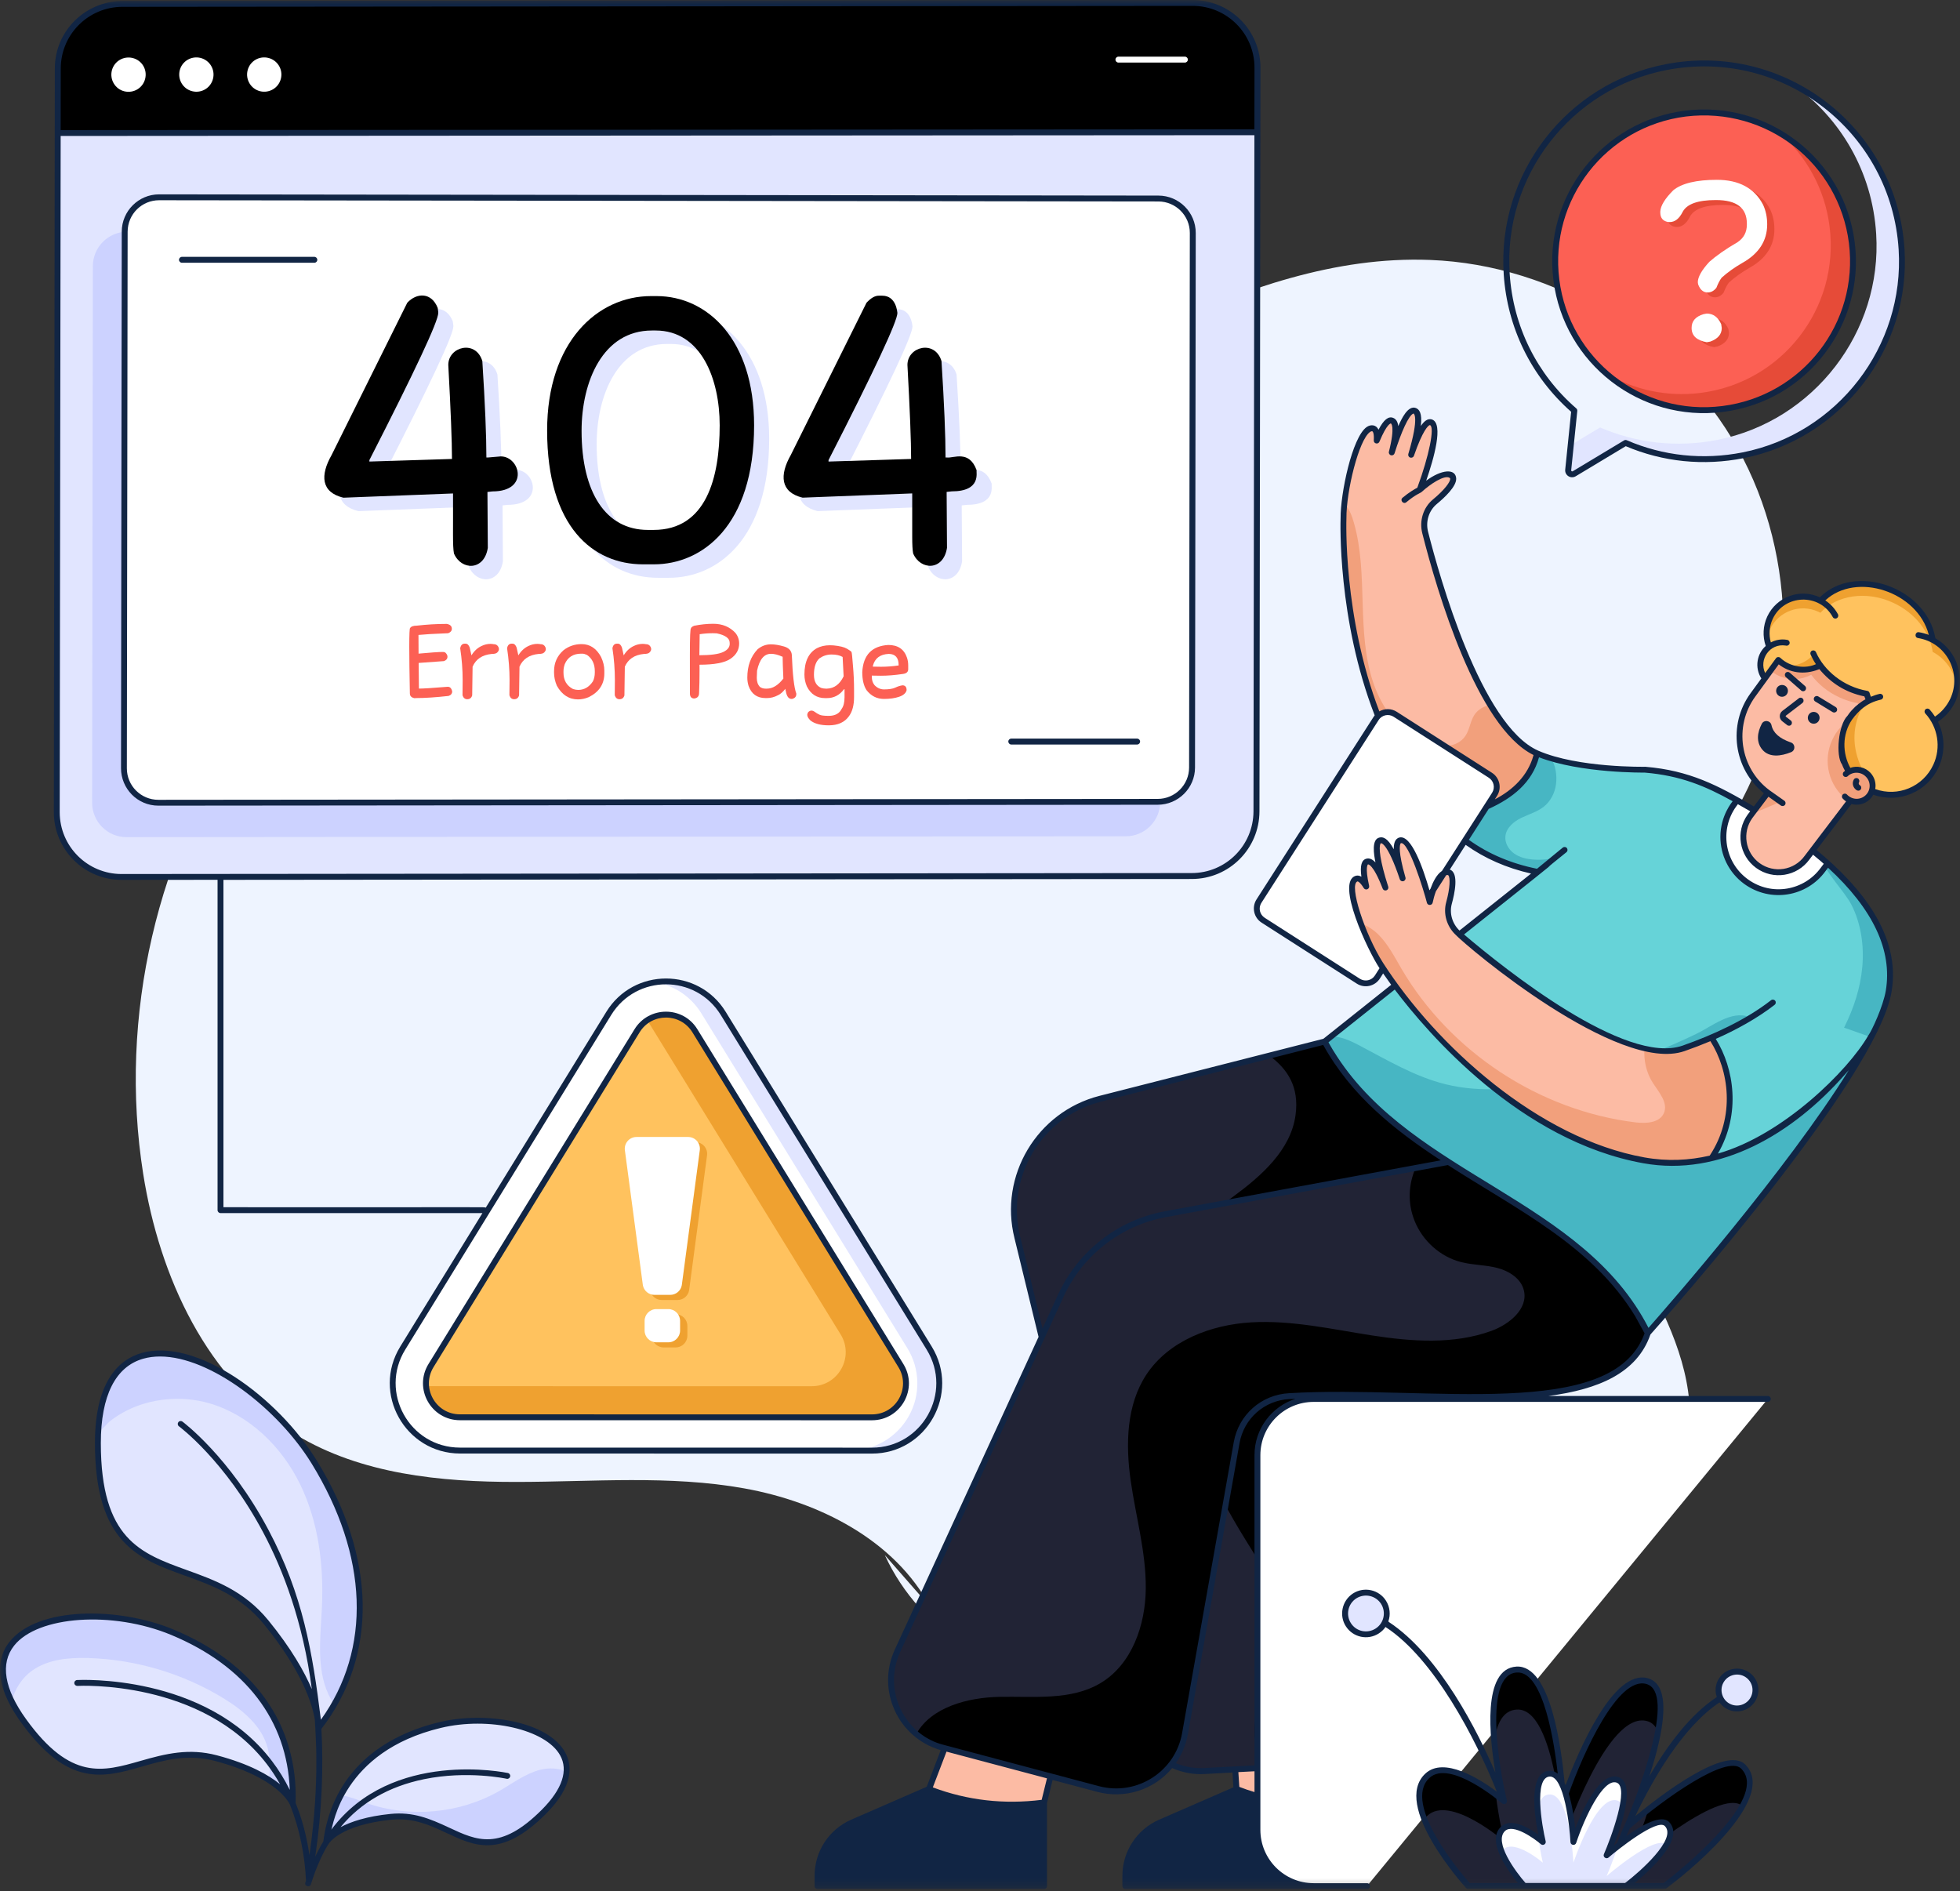 <svg width="228" height="220" viewBox="0 0 228 220" fill="none" xmlns="http://www.w3.org/2000/svg">
<rect x="0" y="0" width="228" height="220" fill="#333333" stroke="none"/>
<mask id="mask0_69_2496" style="mask-type:luminance" maskUnits="userSpaceOnUse" x="0" y="0" width="228" height="220">
<path d="M228 0H0V219.744H228V0Z" fill="white"/>
</mask>
<g mask="url(#mask0_69_2496)">
<path d="M202.067 94.1C195.656 105.49 183.731 114.981 183.842 128.046C183.943 140.957 196.154 151.307 196.579 164.208C196.891 173.63 190.566 182.289 182.575 187.289C174.585 192.289 165.115 194.272 155.841 195.91C146.085 197.639 136.069 199.086 126.328 197.294C116.593 195.502 107.049 189.908 102.929 180.899L108.226 186.949C104.058 179.139 95.31 174.712 86.593 173.142C77.881 171.573 68.942 172.384 60.087 172.389C51.232 172.4 42.016 171.483 34.439 166.907C24.073 160.645 18.548 148.508 16.655 136.54C13.76 118.247 18.235 98.894 28.861 83.724C39.492 68.549 56.147 57.732 74.323 54.195C83.841 52.345 93.666 52.413 103.125 50.314C124.875 45.478 144.102 29.38 166.366 30.239C180.963 30.801 194.999 39.402 202.135 52.154C209.257 64.911 209.235 81.37 202.067 94.1Z" fill="#EEF4FF"/>
<path d="M146.275 7.89L146.159 94.382C146.154 98.544 142.776 101.911 138.614 101.905L14.131 102.012C9.969 102.006 6.602 98.629 6.607 94.466L6.724 7.975C6.729 3.818 10.107 0.445 14.269 0.451L138.752 0.345C142.909 0.35 146.281 3.728 146.275 7.89Z" fill="#E1E5FF"/>
<path d="M10.802 30.955L10.717 93.379C10.717 95.59 12.509 97.388 14.72 97.382L130.963 97.282C133.169 97.282 134.956 95.49 134.961 93.284L135.045 31.103C135.045 28.892 133.258 27.1 131.047 27.1L14.805 26.957C12.599 26.957 10.807 28.749 10.802 30.955Z" fill="#CCD2FF"/>
<path d="M14.509 26.946L14.424 89.371C14.424 91.582 16.216 93.379 18.427 93.374L134.67 93.273C136.876 93.273 138.663 91.481 138.668 89.275L138.753 27.095C138.753 24.884 136.966 23.091 134.755 23.091L18.512 22.948C16.306 22.948 14.509 24.735 14.509 26.946Z" fill="white"/>
<path d="M146.265 15.382L146.275 7.884C146.281 3.722 142.908 0.344 138.751 0.339L14.269 0.445C10.106 0.445 6.729 3.817 6.723 7.98L6.713 15.477L146.265 15.382Z" fill="black"/>
<path d="M24.778 9.162C24.513 10.233 23.431 10.88 22.355 10.609C21.289 10.344 20.642 9.257 20.907 8.186C21.172 7.115 22.259 6.473 23.33 6.738C24.407 7.014 25.048 8.096 24.778 9.162Z" fill="white"/>
<path d="M16.883 9.173C16.618 10.238 15.537 10.885 14.46 10.62C13.394 10.355 12.747 9.268 13.012 8.197C13.283 7.121 14.37 6.484 15.436 6.749C16.512 7.015 17.159 8.096 16.883 9.173Z" fill="white"/>
<path d="M32.673 9.157C32.407 10.229 31.326 10.875 30.249 10.61C29.178 10.34 28.537 9.253 28.802 8.187C29.067 7.111 30.154 6.469 31.225 6.74C32.296 7.01 32.943 8.092 32.673 9.157Z" fill="white"/>
<path d="M137.834 7.28H130.103C129.913 7.28 129.759 7.126 129.759 6.935C129.759 6.745 129.913 6.591 130.103 6.591H137.834C138.025 6.591 138.179 6.745 138.179 6.935C138.179 7.126 138.025 7.28 137.834 7.28Z" fill="white"/>
<path d="M52.673 37.387L52.737 37.859V37.965C52.737 38.941 50.065 44.646 44.725 55.086V55.256L54.333 54.954C54.333 52.902 54.19 49.254 53.904 44.015C53.904 41.878 57.101 41.051 57.864 43.565C58.182 48.549 58.336 52.287 58.336 54.784H58.506L60.012 54.657C62.244 54.657 63.363 58.729 59.041 58.729L58.458 58.793C58.464 59.456 58.442 56.386 58.501 65.299C58.082 67.992 55.404 67.939 54.561 65.946C54.391 64.991 54.476 63.331 54.455 58.968L41.703 59.461C39.084 58.835 38.999 56.842 40.324 54.508L49.132 36.783C50.24 35.59 51.952 35.558 52.673 37.387Z" fill="#E1E5FF"/>
<path d="M77.482 36.008H78.129C84.068 36.008 89.476 41.098 89.476 51.04C89.476 62.806 83.379 67.212 77.827 67.212H76.555C70.759 67.212 65.398 62.901 65.398 51.639C65.398 41.363 71.236 36.008 77.482 36.008ZM69.407 51.687C69.407 58.818 72.196 63.209 77.117 63.209H77.785C83.914 63.209 85.473 57.148 85.473 51.04C85.473 45.679 83.331 40.011 78.023 40.011H77.594C71.857 40.016 69.407 45.976 69.407 51.687Z" fill="#E1E5FF"/>
<path d="M103.974 35.965H104.382C106.042 35.965 106.126 37.921 106.148 37.969C106.148 38.945 103.475 44.65 98.136 55.09V55.26L107.744 54.958C107.744 52.906 107.6 49.258 107.314 44.019C107.314 41.882 110.511 41.055 111.275 43.568C111.593 48.553 111.747 52.291 111.747 54.788H111.917C112.675 54.889 114.499 53.871 115.363 56.273C115.273 56.506 115.957 58.728 112.457 58.728L111.874 58.791C111.879 59.454 111.858 56.384 111.917 65.297C111.498 67.991 108.82 67.938 107.977 65.944C107.903 65.541 107.871 64.905 107.871 64.025V58.966L95.119 59.459C92.51 58.834 92.43 56.814 93.74 54.507L102.547 36.781C103.051 36.241 103.528 35.965 103.974 35.965Z" fill="#E1E5FF"/>
<path d="M50.917 35.823L50.981 36.294V36.401C50.981 37.376 48.309 43.081 42.969 53.522V53.691L52.577 53.389C52.577 51.337 52.434 47.689 52.148 42.45C52.148 40.314 55.345 39.486 56.108 42C56.427 46.984 56.58 50.722 56.58 53.22H56.75L58.256 53.092C60.488 53.092 61.607 57.164 57.286 57.164L56.702 57.228C56.708 57.891 56.687 54.821 56.745 63.734C56.326 66.428 53.648 66.375 52.805 64.381C52.636 63.426 52.72 61.767 52.699 57.403L39.947 57.896C37.328 57.27 37.243 55.277 38.568 52.944L47.376 35.218C48.484 34.025 50.196 33.988 50.917 35.823Z" fill="black"/>
<path d="M75.728 34.443H76.375C82.314 34.443 87.722 39.534 87.722 49.475C87.722 61.241 81.625 65.647 76.073 65.647H74.8C69.005 65.647 63.645 61.337 63.645 50.075C63.645 39.793 69.488 34.443 75.728 34.443ZM67.653 50.122C67.653 57.254 70.442 61.644 75.363 61.644H76.031C82.16 61.644 83.719 55.584 83.719 49.475C83.719 44.115 81.577 38.447 76.269 38.447H75.84C70.108 38.447 67.653 44.412 67.653 50.122Z" fill="black"/>
<path d="M102.218 34.397H102.627C104.286 34.397 104.371 36.353 104.392 36.401C104.392 37.376 101.72 43.082 96.381 53.522V53.692L105.988 53.389C105.988 51.337 105.845 47.689 105.559 42.451C105.559 40.314 108.756 39.487 109.52 42C109.838 46.984 109.991 50.722 109.991 53.22H110.161C110.919 53.321 112.743 52.302 113.608 54.704C113.518 54.938 114.202 57.159 110.702 57.159L110.119 57.223C110.124 57.886 110.103 54.816 110.161 63.729C109.742 66.422 107.065 66.37 106.222 64.376C106.147 63.973 106.115 63.337 106.115 62.456V57.398L93.364 57.891C90.755 57.265 90.676 55.245 91.985 52.939L100.797 35.218C101.301 34.672 101.773 34.397 102.218 34.397Z" fill="black"/>
<path d="M51.973 72.578C52.365 72.647 52.562 72.838 52.562 73.145C52.562 73.379 52.419 73.548 52.138 73.66L50.006 73.76L48.68 73.861L48.691 76.035C50.112 75.903 51.066 75.839 51.549 75.839C51.772 75.839 51.931 75.977 52.037 76.258L52.053 76.391C52.053 76.629 51.915 76.804 51.644 76.905L48.702 77.117L48.733 80.081L48.771 80.102C49.227 80.102 50.33 80.033 52.084 79.89C52.355 79.89 52.525 80.07 52.599 80.431C52.599 80.685 52.461 80.86 52.18 80.956C50.711 81.12 49.439 81.205 48.368 81.205L48.23 81.221C47.864 81.152 47.678 80.966 47.678 80.669C47.631 78.32 47.609 76.518 47.609 75.256C47.609 73.792 47.641 73.061 47.705 73.061C47.822 72.875 48.081 72.78 48.479 72.78C49.651 72.647 50.78 72.578 51.883 72.578H51.973Z" fill="#FC6054"/>
<path d="M54.069 74.874H54.154C54.371 74.874 54.53 75.028 54.641 75.33L54.843 76.237C55.15 75.733 55.543 75.367 56.02 75.144C56.359 74.98 56.704 74.9 57.043 74.9C57.176 74.9 57.309 74.911 57.441 74.938C57.727 74.938 57.923 75.086 58.024 75.378L58.04 75.51C58.04 75.643 57.977 75.77 57.844 75.903C57.733 76.019 57.515 76.072 57.192 76.072C56.099 76.178 55.362 76.671 54.975 77.552L54.928 80.897C54.838 81.189 54.647 81.338 54.355 81.338C54.101 81.338 53.92 81.2 53.819 80.929L53.804 80.834L53.819 79.111C53.819 77.902 53.724 76.666 53.533 75.41C53.602 75.049 53.777 74.874 54.069 74.874Z" fill="#FC6054"/>
<path d="M59.524 74.874H59.609C59.826 74.874 59.985 75.028 60.096 75.33L60.298 76.237C60.605 75.733 60.998 75.367 61.475 75.144C61.814 74.98 62.159 74.9 62.498 74.9C62.631 74.9 62.764 74.911 62.896 74.938C63.182 74.938 63.379 75.086 63.479 75.378L63.495 75.51C63.495 75.643 63.432 75.77 63.299 75.903C63.188 76.019 62.97 76.072 62.647 76.072C61.555 76.178 60.818 76.671 60.431 77.552L60.383 80.897C60.293 81.189 60.102 81.338 59.81 81.338C59.556 81.338 59.375 81.2 59.275 80.929L59.259 80.834L59.275 79.111C59.275 77.902 59.179 76.666 58.988 75.41C59.052 75.049 59.232 74.874 59.524 74.874Z" fill="#FC6054"/>
<path d="M67.654 74.927C68.624 74.927 69.382 75.425 69.918 76.422C70.172 76.958 70.3 77.488 70.3 78.002V78.336C70.3 79.577 69.695 80.494 68.492 81.094C68.067 81.274 67.648 81.359 67.24 81.359C66.19 81.359 65.368 80.828 64.775 79.768C64.557 79.248 64.451 78.745 64.451 78.251V78.087C64.451 77.101 64.817 76.284 65.554 75.637C66.169 75.16 66.874 74.927 67.654 74.927ZM65.549 78.103V78.251C65.549 79.132 65.92 79.768 66.662 80.155C66.89 80.224 67.087 80.256 67.256 80.256C67.956 80.256 68.529 79.927 68.969 79.264C69.117 78.967 69.192 78.623 69.192 78.23V78.082C69.192 77.239 68.889 76.602 68.279 76.183C68.067 76.088 67.892 76.04 67.754 76.04H67.606C66.683 76.04 66.047 76.443 65.697 77.255C65.597 77.546 65.549 77.827 65.549 78.103Z" fill="#FC6054"/>
<path d="M71.778 74.874H71.863C72.08 74.874 72.239 75.028 72.35 75.33L72.552 76.237C72.859 75.733 73.252 75.367 73.729 75.144C74.068 74.98 74.413 74.9 74.752 74.9C74.885 74.9 75.017 74.911 75.15 74.938C75.436 74.938 75.632 75.086 75.733 75.378L75.749 75.51C75.749 75.643 75.686 75.77 75.553 75.903C75.442 76.019 75.224 76.072 74.901 76.072C73.808 76.178 73.072 76.671 72.684 77.552L72.637 80.897C72.547 81.189 72.356 81.338 72.064 81.338C71.809 81.338 71.629 81.2 71.528 80.929L71.513 80.834L71.528 79.111C71.528 77.902 71.433 76.666 71.242 75.41C71.306 75.049 71.481 74.874 71.778 74.874Z" fill="#FC6054"/>
<path d="M82.976 72.562C84.021 72.562 84.88 72.912 85.543 73.618C85.834 73.978 85.983 74.392 85.983 74.858C85.983 75.59 85.643 76.184 84.97 76.64C84.297 77.096 83.093 77.324 81.37 77.324C81.375 77.547 81.375 77.769 81.375 77.981C81.375 78.968 81.359 79.843 81.322 80.617C81.322 80.993 81.136 81.205 80.765 81.253C80.447 81.253 80.278 81.078 80.256 80.728C80.251 79.662 80.251 78.247 80.251 76.47V76.105C80.251 74.095 80.293 73.093 80.383 73.093C80.383 73.003 80.5 72.902 80.734 72.796C81.513 72.637 82.261 72.562 82.976 72.562ZM81.391 73.819L81.354 76.221C82.679 76.221 83.613 76.094 84.143 75.839C84.636 75.601 84.885 75.288 84.885 74.895C84.885 74.869 84.885 74.837 84.88 74.805V74.768C84.88 74.249 84.382 73.888 83.379 73.676L82.939 73.66C82.393 73.66 81.874 73.697 81.386 73.777V73.819H81.391Z" fill="#FC6054"/>
<path d="M92.112 76.194C92.202 78.522 92.377 80.017 92.632 80.68V80.738C92.632 81.014 92.489 81.199 92.207 81.289L92.08 81.305C91.73 81.305 91.507 80.993 91.407 80.372C91.396 80.372 91.375 80.293 91.354 80.128C91.062 80.505 90.781 80.749 90.505 80.871C90.087 81.093 89.657 81.205 89.222 81.205H89.058C88.072 81.205 87.414 80.733 87.08 79.794C86.979 79.476 86.932 79.153 86.932 78.829C86.932 77.472 87.329 76.369 88.13 75.526C88.591 75.144 89.111 74.953 89.678 74.953C90.118 74.953 90.627 75.038 91.2 75.202C91.767 75.367 92.075 75.701 92.112 76.194ZM88.034 78.85C88.034 79.301 88.156 79.651 88.395 79.9C88.57 80.038 88.793 80.107 89.058 80.107H89.206C89.88 80.107 90.521 79.715 91.126 78.935C91.073 77.737 91.041 76.888 91.041 76.39H91.004C90.521 76.167 90.081 76.056 89.683 76.056C88.883 76.056 88.347 76.708 88.066 78.018L88.034 78.85Z" fill="#FC6054"/>
<path d="M99.35 80.288V81.083C99.35 82.027 99.154 82.775 98.757 83.315C98.253 84.02 97.473 84.376 96.408 84.376C95.453 84.376 94.743 84.185 94.266 83.803C94.027 83.559 93.905 83.342 93.905 83.156C93.905 83.135 93.91 83.114 93.915 83.087C93.947 82.891 94.053 82.764 94.228 82.695C94.281 82.674 94.34 82.663 94.393 82.663C94.509 82.663 94.631 82.706 94.759 82.796C94.955 82.939 95.14 83.055 95.331 83.14C95.517 83.231 95.877 83.273 96.402 83.273C97.139 83.273 97.643 83.002 97.903 82.467C98.126 82.165 98.242 81.709 98.242 81.099V80.176H98.179C97.664 80.866 97.001 81.21 96.19 81.21H95.989C95.029 81.21 94.319 80.76 93.862 79.853C93.672 79.413 93.576 78.951 93.576 78.464C93.576 76.963 94.059 75.94 95.024 75.404C95.464 75.176 95.968 75.06 96.535 75.06C96.667 75.06 96.811 75.065 96.954 75.076C97.686 75.144 98.21 75.277 98.523 75.463C98.841 75.648 99.016 75.775 99.053 75.844C99.091 75.913 99.149 76.444 99.223 77.446C99.313 78.448 99.35 79.397 99.35 80.288ZM94.684 78.501C94.684 79.264 94.96 79.773 95.522 80.022C95.686 80.076 95.872 80.107 96.079 80.107H96.195C97.039 80.081 97.686 79.604 98.136 78.671C98.088 77.912 98.051 77.165 98.019 76.422C97.696 76.231 97.267 76.136 96.726 76.136C96.222 76.136 95.755 76.284 95.331 76.576C94.902 76.953 94.684 77.589 94.684 78.501Z" fill="#FC6054"/>
<path d="M103.332 75.027C104.44 75.027 105.166 75.515 105.5 76.486C105.601 76.777 105.649 77.085 105.649 77.403V77.848C105.649 78.172 105.432 78.357 104.991 78.405C104.101 78.537 103.268 78.606 102.489 78.606L101.418 78.591V78.755C101.418 79.121 101.518 79.434 101.72 79.688C102.038 80.027 102.415 80.197 102.839 80.197C103.417 80.197 103.851 80.128 104.154 79.985C104.451 79.842 104.737 79.752 105.013 79.72C105.315 79.741 105.463 79.932 105.463 80.287C105.379 80.627 105.092 80.881 104.599 81.051C104.106 81.22 103.512 81.305 102.828 81.305C102.006 81.305 101.328 80.961 100.797 80.277C100.469 79.773 100.304 79.073 100.304 78.177C100.416 76.189 101.428 75.144 103.332 75.027ZM101.534 77.546L102.494 77.562C103.167 77.562 103.851 77.509 104.535 77.408V77.366C104.535 76.512 104.154 76.077 103.395 76.067C102.383 76.104 101.762 76.576 101.534 77.472V77.546Z" fill="#FC6054"/>
<path d="M155.745 203.959L157.257 209.681L144.08 211.977L143.571 203.959H155.745Z" fill="#FCBBA4"/>
<path d="M112.282 197.099L106.609 211.95L120.527 213.44L123.735 200.375L112.282 197.099Z" fill="#FCBBA4"/>
<path d="M118.348 143.974L132.001 199.988C132.897 203.689 136.307 206.218 140.108 206.017L146.954 205.651L156.397 205.147C161.752 204.861 165.279 199.447 163.37 194.431L145.22 146.79L173.9 138.942L154.096 121.164L147.67 122.802L127.982 127.823C120.866 129.637 116.566 136.858 118.348 143.974Z" fill="#212335"/>
<path d="M135.75 158.927C137.897 166.005 140.973 172.808 144.875 179.102C147.431 183.222 150.474 187.862 149.175 192.538C148.528 194.855 146.869 196.791 146.232 199.108C145.633 201.282 146.015 203.572 146.954 205.651L156.397 205.147C161.752 204.861 165.278 199.447 163.37 194.431L145.22 146.79L173.9 138.942L154.096 121.164L147.669 122.802C149.743 124.35 151.169 126.392 150.702 129.743C150.14 133.788 146.741 136.784 143.449 139.202C140.156 141.615 136.534 144.101 135.119 147.93C133.825 151.44 134.663 155.353 135.75 158.927Z" fill="black"/>
<path d="M205.646 162.729H152.813C149.202 162.729 146.275 165.655 146.275 169.266V212.851C146.275 216.462 149.202 219.389 152.813 219.389H159.027" fill="white"/>
<path d="M106.593 201.706C107.467 202.438 108.512 202.989 109.7 203.307L127.744 208.111C132.346 209.336 137.017 206.361 137.85 201.669L143.852 167.819C144.388 164.807 146.927 162.564 149.976 162.405C167.447 161.498 188.042 165.751 191.679 155.067L179.653 133.104L164.664 135.872L135.564 141.244C130.209 142.23 125.676 145.761 123.401 150.708L104.392 192.04C102.801 195.518 103.867 199.442 106.593 201.706Z" fill="#212335"/>
<path d="M106.592 201.706C107.467 202.438 108.512 202.989 109.699 203.307L127.743 208.111C132.346 209.336 137.017 206.361 137.849 201.669L143.852 167.819C144.387 164.807 146.927 162.564 149.976 162.405C167.447 161.498 188.041 165.751 191.679 155.067L179.653 133.104L164.663 135.872C163.847 137.776 163.714 139.95 164.568 142.055C165.496 144.356 167.548 146.201 169.966 146.816C171.344 147.166 172.792 147.14 174.17 147.495C175.544 147.85 176.933 148.725 177.267 150.104C177.787 152.246 175.581 154.049 173.518 154.807C169.096 156.424 164.213 156.064 159.563 155.342C154.912 154.621 150.246 153.55 145.548 153.826C140.851 154.102 135.957 155.968 133.358 159.897C131.025 163.439 130.93 168.004 131.524 172.209C132.118 176.409 133.321 180.555 133.284 184.797C133.247 189.039 131.672 193.604 128.03 195.783C124.588 197.846 120.267 197.31 116.253 197.39C112.568 197.464 108.31 198.588 106.592 201.706Z" fill="black"/>
<path d="M154.096 121.163C162.649 136.986 183.911 139.106 191.684 155.072C191.684 155.072 203.079 142.309 211.361 130.644C211.436 130.543 211.504 130.437 211.579 130.336C215.773 124.393 219.119 118.772 219.707 115.299C220.651 109.663 217.189 104.562 212.618 100.437C212.491 100.325 212.369 100.214 212.242 100.103C212.072 99.955 211.897 99.806 211.727 99.658C208.588 96.98 205.036 94.742 202.066 93.099C201.382 92.717 200.73 92.367 200.12 92.054C200.062 92.022 199.998 91.996 199.94 91.959C197.262 90.601 194.346 89.79 191.361 89.541L191.059 89.514C188.583 89.626 185.062 89.382 180.412 88.146C180.115 88.067 179.807 87.982 179.494 87.897C179.256 87.828 179.022 87.743 178.794 87.643C177.983 91.397 174.51 94.064 167.734 95.384C167.893 95.554 168.057 95.718 168.216 95.888C171.297 99.005 174.993 100.654 178.715 101.402C178.773 101.418 178.832 101.428 178.89 101.439L154.839 120.575L154.096 121.163Z" fill="#66D3D8"/>
<path d="M205.778 128.937C207.432 130.124 209.405 130.718 211.361 130.644C211.435 130.543 211.504 130.437 211.579 130.336C215.773 124.393 219.118 118.772 219.707 115.299C220.651 109.663 217.188 104.562 212.618 100.437C212.491 100.325 212.369 100.214 212.241 100.103C212.072 99.954 211.897 99.806 211.727 99.657C212.469 101.688 214.585 103.692 215.391 105.288C216.478 107.43 216.854 109.986 216.637 112.446C216.425 114.901 215.645 117.272 214.574 119.419C212.554 123.486 209.447 126.842 205.778 128.937Z" fill="#47B6C3"/>
<path d="M167.729 95.378C167.888 95.548 168.052 95.712 168.211 95.882C171.292 99 174.987 100.649 178.71 101.396C179.595 100.919 180.412 100.315 181.212 99.705C180.3 99.96 179.335 100.06 178.391 99.991C177.596 99.933 176.79 99.753 176.138 99.291C175.491 98.83 175.03 98.051 175.12 97.261C175.226 96.29 176.09 95.569 176.965 95.14C177.851 94.71 178.826 94.445 179.59 93.835C180.38 93.204 180.873 92.229 181.006 91.227C181.138 90.182 180.958 89.016 180.401 88.151C180.104 88.072 179.797 87.987 179.484 87.902C179.245 87.833 179.012 87.748 178.784 87.647C177.978 91.391 174.505 94.053 167.729 95.378Z" fill="#47B6C3"/>
<path d="M154.096 121.163C162.649 136.986 183.911 139.107 191.684 155.072C191.684 155.072 203.281 142.086 211.579 130.342C211.552 130.22 211.526 130.103 211.499 129.981C210.958 127.601 209.808 125.416 208.392 123.438C207.188 121.768 205.428 119.069 203.44 118.295C201.435 117.51 199.134 119.377 197.432 120.214C194.956 121.418 192.416 122.478 189.818 123.385C186.838 124.424 183.789 125.257 180.693 125.872C176.567 126.694 172.262 127.139 168.179 126.132C164.526 125.236 161.26 123.247 157.93 121.508C156.975 121.01 155.872 120.538 154.844 120.58L154.096 121.163Z" fill="#47B6C3"/>
<path d="M203.111 102.552C203.928 103.141 204.877 103.544 205.863 103.703C206.197 103.756 206.542 103.782 206.881 103.782C208.922 103.782 210.858 102.807 212.061 101.158L212.613 100.437C212.486 100.325 212.364 100.214 212.236 100.103C208.97 97.223 205.195 94.837 202.061 93.098L201.695 93.586C199.617 96.449 200.253 100.474 203.111 102.552Z" fill="white"/>
<path d="M167.723 95.379C174.499 94.058 177.978 91.391 178.789 87.637C176.801 86.768 174.982 84.668 173.37 82.001C169.499 75.617 166.8 65.951 165.788 61.942C165.459 60.638 165.867 59.233 166.906 58.374C166.912 58.368 166.922 58.363 166.928 58.358C168.089 57.393 169.642 55.807 168.821 55.298C167.744 54.636 165.295 56.857 165.157 56.979C165.247 56.735 167.866 49.673 166.477 49.132C165.713 48.835 164.754 51.173 164.16 52.912C164.796 50.776 165.401 48.119 164.568 47.796C163.64 47.435 162.399 51.046 161.906 52.637C162.341 50.887 162.574 49.196 161.928 48.941C161.376 48.724 160.708 49.917 160.157 51.253C160.21 50.521 160.109 49.98 159.764 49.858C158.349 49.365 156.784 54.853 156.387 58.602C156.323 59.227 156.286 59.8 156.291 60.293C156.281 60.288 155.347 82.255 167.723 95.379Z" fill="#FCBBA4"/>
<path d="M167.723 95.378C174.499 94.058 177.978 91.391 178.789 87.637C176.801 86.767 174.982 84.668 173.37 82.001C172.628 82.138 171.954 82.51 171.535 83.125C171.032 83.867 170.973 84.843 170.475 85.59C169.505 87.043 167.341 87.059 165.724 86.401C162.818 85.209 160.782 82.435 159.764 79.461C158.746 76.486 158.608 73.294 158.513 70.15C158.417 67.006 158.359 63.819 157.49 60.797C157.277 60.049 157.002 59.296 156.487 58.708C156.456 58.665 156.418 58.628 156.381 58.591C156.318 59.217 156.281 59.789 156.286 60.282C156.281 60.288 155.347 82.255 167.723 95.378Z" fill="#F2A07C"/>
<path d="M205.301 78.914L206.855 76.783C206.871 77.074 207.104 77.329 207.454 77.53C208.7 78.235 211.473 78.315 211.743 77.398C211.95 77.673 212.173 77.939 212.417 78.193C213.122 78.93 213.997 79.561 215.015 80.028C215.715 80.351 216.436 80.579 217.146 80.701C217.226 80.977 217.327 81.242 217.449 81.496C217.39 81.523 210.921 83.007 210.831 88.405C210.794 90.903 217.38 91.841 217.544 91.915C220.439 93.252 223.864 91.995 225.201 89.1C226.017 87.345 225.869 85.388 224.983 83.819C225.906 83.283 226.675 82.472 227.152 81.438C228.356 78.845 227.316 75.78 224.819 74.45C224.49 72.159 222.809 69.932 220.238 68.739C217.104 67.286 213.647 67.848 211.754 69.9C211.68 69.852 211.605 69.815 211.521 69.778C209.389 68.792 206.865 69.72 205.874 71.851C205.359 72.97 205.365 74.184 205.794 75.24C205.275 75.632 204.903 76.21 204.787 76.904C204.681 77.652 204.882 78.368 205.301 78.914Z" fill="#FFC25E"/>
<path d="M207.459 77.536C208.705 78.241 211.478 78.321 211.749 77.403C211.955 77.679 212.178 77.944 212.422 78.199L210.964 76.094C210.964 76.094 209.972 77.568 207.459 77.536Z" fill="#EFA130"/>
<path d="M216.977 81.763C216.977 81.763 213.647 85.936 217.836 91.402L211.669 93.258L212.846 80.527L216.977 81.763Z" fill="#EFA130"/>
<path d="M205.544 74.339C205.603 73.962 205.714 73.597 205.878 73.236C206.87 71.105 209.394 70.177 211.525 71.163C211.61 71.2 211.685 71.237 211.759 71.285C213.646 69.222 217.109 68.671 220.242 70.124C222.814 71.317 224.495 73.544 224.824 75.834C226.398 76.672 227.39 78.199 227.613 79.859C227.888 77.706 226.823 75.532 224.824 74.466C224.495 72.176 222.814 69.949 220.242 68.756C217.109 67.303 213.652 67.865 211.759 69.917C211.685 69.869 211.61 69.832 211.525 69.795C209.394 68.809 206.87 69.737 205.878 71.868C205.513 72.674 205.407 73.528 205.544 74.339Z" fill="#EFA130"/>
<path d="M205.651 92.213L203.578 94.949C202.247 96.778 202.65 99.339 204.479 100.675C205.015 101.068 205.619 101.306 206.234 101.407C207.708 101.646 209.262 101.063 210.201 99.769L216.59 91.365C216.542 91.328 216.494 91.296 216.447 91.253C214.358 89.647 213.583 86.752 214.739 84.265C214.867 83.989 215.01 83.735 215.174 83.485C215.757 82.611 216.547 81.937 217.449 81.502C217.327 81.248 217.226 80.983 217.147 80.707C216.431 80.58 215.72 80.357 215.015 80.034C213.652 79.403 212.539 78.48 211.744 77.404C210.609 78.013 209.209 78.098 207.952 77.515C207.539 77.324 207.173 77.08 206.86 76.783L203.907 80.84C201.261 84.472 202.046 89.546 205.651 92.213Z" fill="#FCBBA4"/>
<path d="M207.136 93.263L203.774 94.689L205.609 92.272L207.136 93.263Z" fill="#F2A07C"/>
<path d="M214.908 93.274L214.988 93.168C214.94 93.13 214.893 93.099 214.845 93.056C212.761 91.45 211.982 88.56 213.138 86.068C213.27 85.792 213.413 85.532 213.572 85.288C213.959 84.716 214.426 84.233 214.962 83.841C214.882 83.979 214.808 84.122 214.744 84.27C213.588 86.757 214.362 89.652 216.446 91.259C216.499 91.301 216.542 91.333 216.589 91.37L215.142 93.279H214.908V93.274Z" fill="#F2A07C"/>
<path d="M205.979 78.025C206.255 78.252 206.563 78.449 206.897 78.603C208.159 79.186 209.553 79.101 210.693 78.491C211.483 79.567 212.602 80.49 213.965 81.121C214.665 81.445 215.381 81.672 216.096 81.794C216.128 81.911 216.171 82.028 216.213 82.144C216.722 81.572 216.786 81.832 217.454 81.508C217.332 81.254 217.231 80.989 217.151 80.713C216.441 80.585 215.725 80.363 215.02 80.039C213.657 79.414 212.544 78.486 211.748 77.409C210.614 78.019 209.214 78.104 207.957 77.521C207.544 77.335 207.178 77.081 206.86 76.789L205.979 78.025Z" fill="#F2A07C"/>
<path d="M214.962 83.834C215.243 83.628 215.54 83.447 215.853 83.299C215.784 83.156 215.72 83.007 215.667 82.853C215.492 83.05 215.328 83.257 215.179 83.479C215.1 83.601 215.026 83.718 214.962 83.834Z" fill="#F2A07C"/>
<path d="M214.925 89.483C214.808 89.265 214.702 89.037 214.612 88.814C214.697 89.043 214.803 89.265 214.925 89.483Z" fill="#F2A07C"/>
<path d="M214.58 88.74C214.5 88.527 214.426 88.305 214.373 88.082C214.431 88.305 214.495 88.527 214.58 88.74Z" fill="#F2A07C"/>
<path d="M214.925 89.483C214.808 89.265 214.702 89.037 214.612 88.814C214.697 89.043 214.803 89.265 214.925 89.483Z" fill="#F2A07C"/>
<path d="M214.58 88.74C214.5 88.527 214.426 88.305 214.373 88.082C214.431 88.305 214.495 88.527 214.58 88.74Z" fill="#F2A07C"/>
<path d="M214.718 90.039C213.965 90.733 213.912 91.91 214.607 92.663C215.301 93.416 216.478 93.464 217.231 92.775C217.989 92.08 218.032 90.903 217.343 90.15C216.648 89.392 215.476 89.339 214.718 90.039Z" fill="#F2A07C"/>
<path d="M165.146 56.984C165.146 56.984 164.34 57.361 163.375 58.161L165.146 56.984Z" fill="#FCBBA4"/>
<path d="M193.641 219.394C193.641 219.394 206.844 209.526 202.777 205.497C200.253 202.994 189.272 212.522 189.272 212.522C189.272 212.522 196.138 196.859 191.616 195.565C186.902 194.219 181.822 209.521 181.822 209.521C181.822 209.521 181.053 193.927 176.424 194.213C171.339 194.526 174.956 209.521 174.956 209.521C174.956 209.521 168.678 204.086 166.032 206.578C162.336 210.051 170.793 219.394 170.793 219.394H193.641Z" fill="#212335"/>
<path d="M191.742 210.523C190.629 214.076 189.271 217.172 189.271 217.172C189.271 217.172 200.056 207.803 202.702 210.089C203.683 208.318 203.954 206.663 202.777 205.497C201.016 203.742 195.131 207.867 191.742 210.523Z" fill="black"/>
<path d="M173.837 202.597C174.086 200.513 174.839 198.959 176.43 198.869C181.053 198.588 181.827 214.177 181.827 214.177C181.827 214.177 186.902 198.869 191.621 200.216C192.236 200.391 192.644 200.842 192.872 201.478C193.413 198.551 193.312 196.048 191.621 195.571C186.902 194.23 181.827 209.532 181.827 209.532C181.827 209.532 181.059 193.933 176.43 194.224C173.752 194.389 173.492 198.62 173.837 202.597Z" fill="black"/>
<path d="M165.698 211.61C165.793 211.473 165.905 211.351 166.032 211.223C168.678 208.742 174.961 214.171 174.961 214.171C174.961 214.171 174.367 211.701 174.001 208.752C172.135 207.358 168.042 204.691 166.032 206.573C164.77 207.777 164.929 209.649 165.698 211.61Z" fill="black"/>
<path d="M203.869 197.756C203.228 198.753 201.897 199.044 200.9 198.403C199.903 197.761 199.617 196.436 200.258 195.434C200.9 194.437 202.225 194.15 203.222 194.792C204.219 195.434 204.511 196.764 203.869 197.756Z" fill="#E1E5FF"/>
<path d="M156.853 189.002C157.579 190.131 159.08 190.455 160.204 189.728C161.328 189.007 161.652 187.506 160.931 186.377C160.209 185.253 158.709 184.93 157.585 185.651C156.455 186.382 156.132 187.878 156.853 189.002Z" fill="#E1E5FF"/>
<path d="M189.161 219.395C189.161 219.395 196.011 214.273 193.901 212.183C192.591 210.884 186.891 215.831 186.891 215.831C186.891 215.831 190.455 207.708 188.111 207.035C185.667 206.335 183.031 214.278 183.031 214.278C183.031 214.278 182.634 206.187 180.232 206.335C177.591 206.499 179.473 214.278 179.473 214.278C179.473 214.278 176.218 211.457 174.845 212.751C172.93 214.554 177.315 219.4 177.315 219.4H189.161V219.395Z" fill="#E1E5FF"/>
<path d="M188.174 214.792C187.596 216.638 186.891 218.239 186.891 218.239C186.891 218.239 192.485 213.382 193.858 214.564C194.367 213.647 194.505 212.788 193.895 212.178C192.989 211.272 189.935 213.414 188.174 214.792Z" fill="white"/>
<path d="M178.885 210.678C179.012 209.596 179.404 208.79 180.231 208.742C182.633 208.599 183.031 216.685 183.031 216.685C183.031 216.685 185.661 208.742 188.111 209.442C188.429 209.532 188.641 209.766 188.758 210.094C189.039 208.578 188.986 207.279 188.111 207.03C185.661 206.33 183.031 214.273 183.031 214.273C183.031 214.273 182.633 206.181 180.231 206.33C178.842 206.42 178.704 208.615 178.885 210.678Z" fill="white"/>
<path d="M174.664 215.354C174.712 215.285 174.77 215.221 174.839 215.153C176.212 213.864 179.473 216.68 179.473 216.68C179.473 216.68 179.166 215.396 178.975 213.869C178.01 213.143 175.884 211.759 174.839 212.74C174.182 213.366 174.261 214.336 174.664 215.354Z" fill="white"/>
<path d="M173.858 92.404L160.226 113.661C159.749 114.408 158.752 114.626 158.009 114.143L146.938 107.043C146.191 106.566 145.973 105.569 146.456 104.827L160.088 83.57C160.565 82.823 161.562 82.606 162.304 83.088L173.376 90.188C174.118 90.665 174.335 91.656 173.858 92.404Z" fill="white"/>
<path d="M158.291 107.404C159.038 109.408 160.088 111.508 160.968 112.744C160.968 112.744 173.159 131.731 191.213 134.981C195.561 135.761 199.554 134.96 203.058 133.407V118.725C201.181 119.801 198.816 120.914 195.831 121.959C194.538 122.41 192.989 122.373 191.292 121.98C183.8 120.289 173.434 111.847 169.691 108.634C168.667 107.754 168.196 106.375 168.551 105.071C168.551 105.06 168.551 105.055 168.556 105.05C168.954 103.592 169.309 101.407 168.344 101.46C167.05 101.534 166.313 104.949 166.313 104.949C166.313 104.949 164.351 97.404 162.877 97.764C162.082 97.961 162.644 100.421 163.158 102.187C162.448 100.076 161.414 97.552 160.55 97.764C159.579 98.008 160.645 101.672 161.154 103.252C160.507 101.572 159.728 100.055 159.049 100.225C158.466 100.368 158.614 101.725 158.927 103.13C158.551 102.505 158.153 102.118 157.808 102.218C156.864 102.478 157.336 104.864 158.291 107.404Z" fill="#FCBBA4"/>
<path d="M158.291 107.404C159.038 109.409 160.088 111.508 160.968 112.744C160.968 112.744 173.158 131.731 191.213 134.982C195.561 135.761 199.553 134.96 203.058 133.407V118.725C201.181 119.801 198.816 120.915 195.831 121.959C194.537 122.41 192.989 122.373 191.292 121.98C191.197 123.375 191.515 124.801 192.278 125.984C192.989 127.076 194.081 128.295 193.551 129.494C193.047 130.623 191.494 130.713 190.264 130.565C179.081 129.202 168.694 122.378 163.004 112.654C162.209 111.291 161.477 109.849 160.358 108.73C159.775 108.152 159.054 107.68 158.291 107.404Z" fill="#F2A07C"/>
<path d="M217.619 120.639C217.619 120.639 210.222 132.124 199.087 134.754C202.443 129.775 201.351 124.07 199.087 120.692C202.327 119.298 204.633 117.856 206.229 116.62" fill="#66D3D8"/>
<path d="M108.257 164.733C106.879 167.204 104.264 168.736 101.433 168.736H98.898L53.511 168.731C50.679 168.731 48.065 167.198 46.687 164.727C45.308 162.257 45.366 159.224 46.851 156.816L70.817 117.876C72.026 115.914 73.983 114.615 76.205 114.26C76.618 114.196 77.042 114.159 77.472 114.159C80.203 114.159 82.695 115.548 84.132 117.881L108.093 156.822C109.572 159.24 109.636 162.267 108.257 164.733Z" fill="#E1E5FF"/>
<path d="M105.717 164.733C104.338 167.198 101.729 168.736 98.909 168.736H98.893L53.505 168.731C50.673 168.731 48.059 167.198 46.681 164.727C45.302 162.256 45.36 159.223 46.845 156.816L70.811 117.876C72.02 115.914 73.977 114.615 76.199 114.26C78.42 114.62 80.377 115.919 81.586 117.881L105.547 156.822C107.037 159.239 107.101 162.267 105.717 164.733Z" fill="white"/>
<path d="M101.433 164.876L53.505 164.87C51.315 164.87 49.73 163.174 49.566 161.249C49.497 160.454 49.666 159.616 50.144 158.847L74.105 119.912C74.428 119.392 74.836 118.979 75.298 118.677C77.069 117.515 79.614 117.924 80.833 119.912L104.795 158.852C106.418 161.488 104.519 164.876 101.433 164.876Z" fill="#EFA130"/>
<path d="M94.423 161.254L49.566 161.249C49.497 160.453 49.666 159.616 50.144 158.847L74.105 119.912C74.428 119.392 74.836 118.979 75.298 118.676L97.79 155.231C99.407 157.86 97.514 161.254 94.423 161.254Z" fill="#FFC25E"/>
<path d="M73.549 134.466L75.633 150.103C75.749 150.755 76.317 151.227 76.979 151.227H78.814C79.477 151.227 80.044 150.755 80.161 150.103L82.239 134.466C82.388 133.629 81.746 132.86 80.892 132.86H74.89C74.042 132.855 73.4 133.629 73.549 134.466Z" fill="#EFA130"/>
<path d="M75.834 155.38V154.245C75.834 153.492 76.444 152.877 77.202 152.877H78.591C79.344 152.877 79.959 153.487 79.959 154.245V155.374C79.959 156.127 79.349 156.742 78.591 156.742H77.202C76.444 156.742 75.834 156.133 75.834 155.38Z" fill="#EFA130"/>
<path d="M72.699 133.868L74.783 149.504C74.9 150.157 75.467 150.628 76.13 150.628H77.964C78.627 150.628 79.195 150.157 79.311 149.504L81.395 133.868C81.543 133.03 80.902 132.261 80.048 132.261H74.046C73.192 132.261 72.551 133.03 72.699 133.868Z" fill="white"/>
<path d="M74.985 154.78V153.651C74.985 152.898 75.595 152.283 76.353 152.283H77.743C78.496 152.283 79.111 152.892 79.111 153.651V154.78C79.111 155.533 78.501 156.148 77.743 156.148H76.353C75.595 156.143 74.985 155.533 74.985 154.78Z" fill="white"/>
<path d="M34.053 209.802C34.053 209.802 33.591 208.535 31.338 207.082C29.996 206.218 28.024 205.285 25.129 204.521C16.141 202.135 11.247 211.923 2.769 200.2C2.191 199.399 1.719 198.641 1.358 197.925C-3.594 188.131 10.701 185.984 20.039 189.865C30.071 194.033 34.339 201.509 34.053 209.802Z" fill="#E1E5FF"/>
<path d="M34.053 209.802C34.053 209.802 33.591 208.535 31.338 207.082C31.375 205.836 31.449 204.595 31.152 203.392C30.511 200.836 28.31 198.985 26.062 197.596C21.317 194.68 15.807 193.036 10.245 192.872C7.986 192.808 5.6 193.02 3.755 194.325C2.541 195.178 1.719 196.498 1.358 197.92C-3.594 188.126 10.701 185.979 20.039 189.86C30.071 194.033 34.339 201.509 34.053 209.802Z" fill="#CCD2FF"/>
<path d="M65.913 206.112C65.812 207.459 65.006 209.018 63.267 210.762C55.276 218.769 52.705 210.614 45.472 211.346C39.247 211.982 37.938 214.325 37.938 214.325C38.181 212.369 38.733 210.529 39.624 208.853C41.66 205.004 45.456 202.04 51.204 200.661C57.662 199.113 66.289 201.271 65.913 206.112Z" fill="#E1E5FF"/>
<path d="M65.913 206.112C65.812 207.459 65.006 209.018 63.267 210.762C55.276 218.768 52.705 210.614 45.472 211.345C39.247 211.982 37.938 214.325 37.938 214.325C38.181 212.369 38.733 210.529 39.624 208.853C39.719 208.858 39.82 208.874 39.915 208.885C40.849 209.039 41.723 209.42 42.614 209.739C47.657 211.51 53.457 210.985 58.102 208.328C59.645 207.443 61.098 206.329 62.816 205.879C63.622 205.672 64.497 205.661 65.303 205.873C65.531 205.937 65.732 206.016 65.913 206.112Z" fill="#CCD2FF"/>
<path d="M38.881 198.265C38.34 199.203 37.736 200.105 37.052 200.985C37.052 200.985 37.301 196.478 30.944 188.705C23.558 179.67 11.394 186.022 11.389 167.872C11.389 167.426 11.399 167.002 11.421 166.594C12.253 150.146 29.586 158.741 36.538 170.067C42.911 180.438 43.404 190.396 38.881 198.265Z" fill="#E1E5FF"/>
<path d="M38.883 198.264C38.358 197.506 37.966 196.658 37.717 195.793C36.905 192.914 37.324 189.855 37.452 186.864C37.664 182.002 37.038 177.023 34.906 172.649C32.77 168.28 28.994 164.579 24.323 163.232C22.684 162.76 20.956 162.622 19.259 162.792C17.721 162.945 16.2 163.364 14.805 164.054C14.121 164.393 13.464 164.801 12.854 165.273C12.403 165.628 11.942 166.286 11.428 166.588C12.26 150.14 29.593 158.735 36.545 170.061C42.913 180.438 43.406 190.396 38.883 198.264Z" fill="#CCD2FF"/>
<path d="M221.208 29.014C221.913 40.392 213.96 50.732 202.777 52.959C197.946 53.913 193.227 53.309 189.092 51.522L183.121 55.117C182.798 55.313 182.384 55.053 182.421 54.672L182.718 51.782L186.138 49.725C190.274 51.511 194.993 52.121 199.824 51.162C211.006 48.935 218.965 38.595 218.249 27.216C217.798 19.925 214.06 13.727 208.636 9.856C215.624 13.409 220.678 20.461 221.208 29.014Z" fill="#E1E5FF"/>
<path d="M200.391 47.579C190.899 48.772 182.241 42.048 181.048 32.557C179.855 23.066 186.583 14.407 196.069 13.214C205.56 12.021 214.219 18.745 215.417 28.236C216.605 37.727 209.882 46.386 200.391 47.579Z" fill="#FC6054"/>
<path d="M215.413 28.235C216.606 37.726 209.882 46.385 200.386 47.578C195.29 48.219 190.428 46.576 186.844 43.437C190.036 45.324 193.853 46.204 197.809 45.706C207.3 44.513 214.023 35.849 212.83 26.363C212.279 21.968 210.126 18.171 207.035 15.477C211.489 18.113 214.718 22.704 215.413 28.235Z" fill="#E64B38"/>
<path d="M200.55 21.485C203.122 21.485 204.914 22.45 205.927 24.375C206.25 25.07 206.409 25.839 206.409 26.666C206.409 28.575 205.444 30.07 203.519 31.151C202.613 31.671 201.807 32.244 201.112 32.87C200.889 33.166 200.688 33.559 200.502 34.041C200.211 34.407 199.871 34.587 199.484 34.587C198.975 34.587 198.604 34.275 198.376 33.644L198.339 33.4C198.339 32.795 198.784 32.005 199.675 31.029C200.476 30.319 201.563 29.555 202.947 28.75C203.678 28.267 204.044 27.583 204.044 26.698V26.581C204.044 24.757 202.856 23.84 200.476 23.84H200.423C198.323 23.84 197.04 24.306 196.563 25.239C196.17 26.014 195.672 26.401 195.057 26.401C194.988 26.401 194.924 26.395 194.866 26.39C194.272 26.279 193.975 25.913 193.975 25.292V25.176C194.007 24.497 194.516 23.67 195.492 22.694C196.488 21.894 198.175 21.485 200.55 21.485ZM199.378 37.042C200.126 37.042 200.688 37.456 201.059 38.278L201.123 38.723C201.123 39.455 200.677 39.98 199.786 40.303L199.378 40.377C198.206 40.166 197.618 39.614 197.618 38.723V38.697C197.618 37.923 198.074 37.398 198.991 37.117L199.378 37.042Z" fill="#E64B38"/>
<path d="M199.712 20.918C202.284 20.918 204.076 21.883 205.089 23.808C205.412 24.502 205.571 25.271 205.571 26.098C205.571 28.007 204.606 29.502 202.681 30.584C201.775 31.104 200.969 31.676 200.274 32.302C200.051 32.599 199.85 32.991 199.664 33.474C199.378 33.84 199.033 34.02 198.646 34.02C198.137 34.02 197.766 33.707 197.538 33.076L197.501 32.832C197.501 32.228 197.946 31.438 198.837 30.462C199.638 29.752 200.725 28.988 202.109 28.182C202.84 27.7 203.206 27.016 203.206 26.13V26.014C203.206 24.189 202.019 23.272 199.638 23.272H199.585C197.485 23.272 196.202 23.739 195.725 24.672C195.332 25.446 194.834 25.833 194.219 25.833C194.15 25.833 194.086 25.828 194.028 25.823C193.434 25.711 193.137 25.345 193.137 24.725V24.608C193.169 23.93 193.678 23.102 194.654 22.127C195.645 21.326 197.331 20.918 199.712 20.918ZM198.54 36.475C199.288 36.475 199.85 36.889 200.221 37.71L200.285 38.156C200.285 38.888 199.839 39.413 198.949 39.736L198.54 39.81C197.368 39.598 196.78 39.047 196.78 38.156V38.129C196.78 37.355 197.236 36.83 198.153 36.549L198.54 36.475Z" fill="white"/>
<path d="M18.426 93.719L134.675 93.613C137.061 93.613 139.012 91.667 139.012 89.281L139.097 27.106C139.102 24.709 137.156 22.758 134.76 22.753L18.516 22.609C18.511 22.609 18.511 22.609 18.506 22.609C16.119 22.609 14.168 24.55 14.163 26.941L14.078 89.371C14.078 91.72 15.971 93.719 18.426 93.719ZM14.847 26.947C14.858 24.895 16.512 23.293 18.506 23.293C18.511 23.293 18.511 23.293 18.511 23.293L134.754 23.436C136.774 23.442 138.413 25.086 138.408 27.101L138.323 89.281C138.323 91.296 136.684 92.934 134.669 92.934L18.421 93.04C16.395 93.04 14.757 91.407 14.757 89.376L14.847 26.947Z" fill="#112544"/>
<path d="M14.136 102.356L25.308 102.345V140.771C25.308 140.962 25.461 141.116 25.652 141.116H56.12C41.347 165.114 48.686 153.189 46.559 156.646C43.219 162.076 47.137 169.064 53.511 169.085L101.439 169.091C107.796 169.091 111.725 162.092 108.39 156.651L84.423 117.711C81.242 112.526 73.702 112.536 70.526 117.711C68.771 120.564 58.256 137.643 56.501 140.495C56.321 140.373 58.156 140.463 25.992 140.432V102.35L138.619 102.25C138.619 102.25 138.624 102.25 138.629 102.25C142.999 102.25 146.498 98.718 146.509 94.381C146.514 90.865 146.488 110.314 146.625 7.895C146.636 3.542 143.115 0.015 138.757 0.005L14.268 0.111C14.263 0.111 14.263 0.111 14.258 0.111C10.048 0.111 6.378 3.494 6.378 7.98C6.378 8.271 6.262 94.285 6.262 94.471C6.262 98.793 9.745 102.345 14.136 102.356ZM71.104 118.061C74.036 113.316 80.908 113.321 83.84 118.061L107.802 157.007C110.866 162.002 107.256 168.401 101.434 168.401L53.505 168.396C47.609 168.386 44.099 161.927 47.137 157.001L71.104 118.061ZM14.258 0.795C14.263 0.795 14.263 0.795 14.268 0.795L138.746 0.684C142.68 0.684 145.931 3.865 145.931 7.884L145.92 15.042L7.057 15.132L7.068 7.974C7.068 4.008 10.276 0.795 14.258 0.795ZM7.057 15.816L145.92 15.726L145.814 94.376C145.803 98.352 142.59 101.56 138.624 101.56C138.619 101.56 138.614 101.56 138.614 101.56L14.136 101.672C10.207 101.672 6.946 98.49 6.946 94.471L7.057 15.816Z" fill="#112544"/>
<path d="M227.47 81.593C228.716 78.899 227.692 75.707 225.137 74.244C224.124 68.337 215.799 65.399 211.695 69.487C211.685 69.487 211.679 69.482 211.679 69.477C209.383 68.411 206.642 69.424 205.576 71.725C205.078 72.796 205.02 74.032 205.401 75.145C204.898 75.59 204.569 76.195 204.463 76.868C204.346 77.579 204.505 78.316 204.892 78.92L203.636 80.644C200.958 84.313 201.674 89.456 205.184 92.277L204.018 93.814C199.839 91.349 196.525 89.626 191.398 89.196C191.35 89.196 183.577 89.345 178.943 87.325C178.943 87.319 178.938 87.319 178.938 87.319H178.932C172.294 84.398 167.453 67.096 166.122 61.857C165.82 60.659 166.212 59.397 167.145 58.623C168.009 57.913 169.452 56.576 169.393 55.648C169.314 54.471 167.697 54.593 165.904 55.919C166.801 53.337 167.935 49.328 166.61 48.808C166.063 48.602 165.613 49.063 165.284 49.551C165.454 48.029 165.093 47.621 164.701 47.462C163.789 47.128 163.057 48.67 162.659 49.567C162.59 49.052 162.389 48.734 162.055 48.607C161.509 48.395 160.968 48.819 160.358 49.986C160.093 49.408 159.473 49.328 158.969 49.683C157.278 50.892 155.925 57.435 155.947 60.272C155.931 60.664 155.57 72.033 159.913 83.215C159.87 83.263 159.833 83.321 159.796 83.374L146.164 104.631C145.586 105.537 145.851 106.746 146.752 107.324L157.824 114.419C158.725 115.002 159.934 114.737 160.517 113.83L160.894 113.236C161.085 113.517 161.403 113.968 161.832 114.557L153.942 120.84L127.897 127.478C120.623 129.334 116.19 136.768 118.014 144.043L120.813 155.517L104.085 191.902C101.927 196.589 104.435 202.146 109.429 203.588L107.802 207.851L99.021 211.674C96.428 212.809 94.758 215.37 94.758 218.207V219.405C94.758 219.59 94.906 219.75 95.103 219.75H121.45C121.635 219.75 121.794 219.596 121.794 219.405V209.723L122.447 207.061L127.653 208.445C130.771 209.277 134.207 208.259 136.349 205.677C137.595 206.223 138.916 206.441 140.119 206.367L143.37 206.192L143.476 207.915L134.833 211.679C132.24 212.814 130.564 215.375 130.564 218.212V219.41C130.564 219.596 130.713 219.755 130.909 219.755C145.925 219.755 153.359 219.755 159.027 219.755C159.218 219.755 159.372 219.601 159.372 219.41C159.372 219.219 159.223 219.066 159.027 219.066C156.62 219.066 154.902 219.066 152.813 219.066C149.398 219.066 146.615 216.287 146.615 212.862C146.615 207.872 146.615 174.118 146.615 169.277C146.615 165.851 149.398 163.078 152.813 163.078H205.645C205.836 163.078 205.99 162.925 205.99 162.734C205.99 162.543 205.842 162.389 205.645 162.389H180.125C185.99 161.62 190.433 159.706 191.987 155.241C193.646 153.391 218.328 125.554 220.041 115.363C221.149 108.772 216.457 103.125 211.314 98.873L215.375 93.528C216.075 93.73 216.881 93.565 217.459 93.03C217.645 92.86 217.798 92.664 217.904 92.447C220.905 93.512 224.188 92.123 225.508 89.26C226.293 87.574 226.261 85.617 225.434 83.957C226.319 83.369 227.019 82.558 227.47 81.593ZM156.625 60.304V60.288C156.604 57.117 158.062 51.189 159.361 50.256C159.489 50.16 159.6 50.155 159.642 50.176C159.706 50.198 159.86 50.431 159.807 51.226C159.786 51.619 160.316 51.73 160.464 51.38C161.35 49.248 161.79 49.254 161.795 49.259C161.8 49.259 162.336 49.508 161.567 52.547C161.519 52.727 161.631 52.912 161.811 52.96C161.991 53.008 162.172 52.907 162.225 52.732C163.02 50.182 163.863 48.374 164.377 48.124C164.409 48.108 164.425 48.108 164.441 48.108C164.446 48.114 165.13 48.432 163.826 52.806C163.773 52.987 163.874 53.178 164.049 53.23C164.224 53.284 164.42 53.193 164.478 53.018C165.517 50.017 166.127 49.54 166.286 49.461C166.329 49.445 166.339 49.45 166.345 49.45C166.922 49.673 166.228 53.061 164.87 56.735C164.6 56.873 163.932 57.25 163.158 57.897C162.808 58.183 163.248 58.713 163.593 58.422C164.759 57.456 165.178 57.404 165.401 57.207C166.392 56.301 168.031 55.208 168.63 55.585C168.683 55.622 168.693 55.648 168.699 55.691C168.72 56.046 168.041 56.99 166.679 58.109C165.565 59.037 165.083 60.574 165.448 62.027C167.15 68.75 171.785 84.567 178.386 87.828C178.381 87.855 178.37 87.881 178.37 87.908C177.723 90.225 176.005 91.885 173.89 92.987L174.144 92.584C174.722 91.678 174.457 90.474 173.556 89.896L162.484 82.802C161.848 82.393 161.063 82.399 160.454 82.754C156.217 71.672 156.62 60.463 156.625 60.304ZM159.934 113.48C159.558 114.064 158.778 114.233 158.19 113.857L147.118 106.762C146.551 106.396 146.344 105.633 146.742 105.013C148.094 102.902 158.693 86.381 160.374 83.756C160.766 83.146 161.562 83.014 162.119 83.38L173.19 90.474C173.773 90.85 173.948 91.63 173.572 92.219C173.54 92.266 169.314 98.862 167.734 101.317C167.129 101.704 166.694 102.589 166.403 103.39L166.286 103.565C165.528 100.94 164.165 97.076 162.792 97.425C162.225 97.569 162.124 98.205 162.134 98.793C161.403 97.457 160.873 97.325 160.459 97.431C159.531 97.638 159.812 99.387 160.003 100.325C159.648 99.944 159.303 99.801 158.958 99.886C158.386 100.028 158.19 100.686 158.365 101.985C158.163 101.868 157.946 101.81 157.702 101.879C155.347 102.595 159.096 110.559 160.475 112.632L159.934 113.48ZM169.775 108.247C168.937 107.441 168.582 106.248 168.884 105.134C169.192 104.021 169.754 101.524 168.651 101.158L170.496 98.279C172.702 99.854 175.247 100.972 178.105 101.619L169.775 108.247ZM160.883 112.001C158.783 108.703 156.88 102.913 157.903 102.536C157.962 102.52 158.221 102.621 158.64 103.305C158.725 103.448 158.905 103.507 159.059 103.443C159.213 103.379 159.303 103.215 159.266 103.051C158.757 100.792 159.128 100.553 159.133 100.553C159.133 100.548 159.711 100.437 160.841 103.369C160.91 103.544 161.095 103.629 161.275 103.57C161.45 103.507 161.546 103.321 161.488 103.141C160.491 100.06 160.374 98.534 160.591 98.136C160.613 98.094 160.634 98.088 160.634 98.088C160.639 98.083 161.382 97.95 162.834 102.282C162.893 102.462 163.084 102.558 163.264 102.499C163.444 102.446 163.545 102.255 163.492 102.075C162.612 99.032 162.834 98.284 162.919 98.131C162.94 98.088 162.956 98.083 162.962 98.083C163.868 97.865 165.618 103.57 165.989 105.018C166.069 105.352 166.573 105.362 166.657 105.002C166.742 104.594 166.869 104.127 167.034 103.682C167.034 103.682 167.039 103.676 167.039 103.671L168.227 101.815C168.312 101.783 168.428 101.762 168.487 101.831C168.709 102.112 168.693 103.263 168.227 104.97C167.877 106.269 168.275 107.69 169.25 108.666C170.724 110.23 188.248 124.96 195.953 122.272C197.003 121.906 198.005 121.519 198.964 121.116C201.117 124.514 201.902 129.859 198.885 134.43C196.499 134.981 193.959 135.119 191.281 134.637C178.959 132.426 167.082 121.646 160.883 112.001ZM118.682 143.889C116.948 136.975 121.158 129.918 128.067 128.152L153.926 121.556C157.182 127.452 162.235 131.471 167.601 134.976L135.506 140.904C130.055 141.906 125.416 145.522 123.099 150.56L121.275 154.526L118.682 143.889ZM121.174 209.368C116.789 209.919 112.537 209.431 108.512 207.92L110.103 203.763L121.789 206.87L121.174 209.368ZM145.931 208.466C145.337 208.291 144.748 208.09 144.165 207.862L144.054 206.144L145.931 206.048V208.466ZM145.931 169.266C145.931 170.57 145.931 206.26 145.931 205.359C137.919 205.783 140.681 205.64 140.087 205.672C138.921 205.736 137.802 205.529 136.779 205.099C137.484 204.097 137.966 202.946 138.184 201.722L144.191 167.877C144.7 165.003 147.092 162.898 149.997 162.75C150.231 162.734 150.464 162.728 150.703 162.718C147.935 163.609 145.931 166.207 145.931 169.266ZM149.96 162.066C146.731 162.235 144.085 164.574 143.518 167.76L137.51 201.605C136.726 206.054 132.272 208.959 127.834 207.777C127.786 207.766 108.57 202.655 109.79 202.978C105.336 201.891 102.621 196.737 104.71 192.188C125.745 146.445 123.062 152.283 123.714 150.856C125.935 146.021 130.389 142.553 135.623 141.588L168.428 135.527C176.467 140.708 185.205 144.897 190.189 153.068C190.216 153.11 190.057 152.818 191.308 155.104C187.591 165.422 166.26 161.101 149.96 162.066ZM191.764 154.467C184.123 139.541 164.568 136.747 155.549 122.924C155.194 122.383 154.854 121.826 154.536 121.254L154.626 121.179L162.246 115.113C166.111 120.23 176.854 132.738 191.154 135.315C200.12 136.938 208.578 131.858 214.638 124.965C214.755 124.849 214.696 124.886 215.068 124.483C207.862 136.079 194.086 151.832 191.764 154.467ZM219.368 115.246C219.06 117.065 217.745 119.901 217.332 120.453C215.004 124.514 207.411 132.044 199.839 134.191C202.528 129.546 201.727 124.292 199.59 120.851C201.913 119.833 204.426 118.454 206.435 116.89C206.584 116.773 206.616 116.561 206.499 116.413C206.382 116.264 206.165 116.232 206.017 116.354C203.084 118.65 199.219 120.41 195.725 121.635C189.076 123.952 175.062 112.749 170.305 108.703C187.13 95.315 176.127 104.042 182.22 99.133C182.368 99.011 182.384 98.799 182.267 98.65C182.145 98.502 181.933 98.486 181.785 98.603L178.794 101.062C175.799 100.458 173.142 99.334 170.867 97.696L173.179 94.09H173.185C175.947 92.839 178.227 91.047 179.028 88.093C183.916 89.976 191.281 89.87 191.329 89.875C195.502 90.225 198.392 91.444 201.552 93.205C201.525 93.252 200.126 94.859 200.126 97.351C200.126 99.44 201.091 101.508 202.904 102.828C205.985 105.05 210.174 104.313 212.332 101.365L212.65 100.94C217.894 105.76 220.153 110.569 219.368 115.246ZM212.151 100.484L211.791 100.962C209.871 103.592 206.101 104.302 203.318 102.282C200.608 100.315 200.009 96.508 201.976 93.799L202.162 93.549C202.65 93.825 203.127 94.096 203.593 94.371V94.377L203.302 94.758C201.87 96.736 202.305 99.52 204.283 100.962C206.266 102.404 209.039 101.964 210.476 99.992L210.905 99.424C211.663 100.039 212.104 100.442 212.151 100.484ZM217.003 92.521C216.398 93.078 215.455 93.062 214.855 92.431C214.728 92.287 214.511 92.282 214.373 92.415C214.235 92.542 214.225 92.759 214.357 92.892C214.474 93.019 214.606 93.136 214.744 93.226C207.915 102.213 216.738 90.601 209.924 99.568C208.699 101.253 206.361 101.619 204.68 100.4C203.01 99.18 202.639 96.832 203.848 95.156C203.927 95.055 205.762 92.621 205.72 92.68L207.167 93.709C207.31 93.809 207.528 93.783 207.644 93.624C207.756 93.47 207.719 93.252 207.565 93.146C207.559 93.141 205.836 91.922 205.831 91.922C202.406 89.366 201.669 84.493 204.177 81.041C204.458 80.659 203.164 82.436 206.913 77.282C208.132 78.236 209.818 78.565 211.584 77.86C211.6 77.855 211.621 77.844 211.637 77.839C212.973 79.445 214.675 80.553 216.876 81.009C216.918 81.126 216.955 81.232 217.003 81.349C216.473 81.614 215.81 82.213 215.81 82.213C215.561 82.462 215.237 82.764 214.909 83.268C214.903 83.268 214.903 83.273 214.903 83.273C213.848 84.329 213.514 87.913 214.283 88.942C214.421 89.323 214.585 89.594 214.622 89.668C214.574 89.71 214.527 89.753 214.479 89.79C214.336 89.917 214.331 90.135 214.458 90.273C214.585 90.416 214.802 90.421 214.94 90.294C215.481 89.753 216.483 89.726 217.082 90.384C217.671 91.01 217.607 91.969 217.003 92.521ZM225.1 83.353C225.094 83.353 225.094 83.358 225.089 83.358C224.903 83.067 224.697 82.791 224.469 82.537C224.341 82.399 224.124 82.388 223.986 82.515C223.848 82.642 223.838 82.86 223.965 82.998C225.412 84.573 225.837 86.937 224.893 88.963C223.71 91.524 220.773 92.743 218.138 91.789C218.26 91.163 218.09 90.453 217.597 89.912C216.96 89.217 215.995 89.042 215.243 89.323C214.315 87.648 214.272 85.416 215.444 83.708C215.444 83.703 215.449 83.703 215.449 83.698C216.192 82.712 217.082 81.773 218.795 81.386C218.981 81.344 219.097 81.163 219.055 80.978C219.012 80.792 218.832 80.675 218.647 80.718C218.297 80.797 217.963 80.914 217.634 81.052C217.48 80.707 217.517 80.421 217.215 80.368C214.405 79.875 212.173 77.977 211.245 75.861C211.165 75.686 210.964 75.612 210.794 75.686C210.619 75.76 210.545 75.967 210.619 76.137C210.794 76.529 210.995 76.905 211.239 77.261C210.089 77.802 208.291 77.658 207.103 76.524C206.944 76.386 206.706 76.412 206.594 76.571L205.338 78.295C204.58 76.725 205.868 74.8 207.729 75.097L207.782 75.108C207.962 75.14 208.148 75.018 208.18 74.832C208.212 74.647 208.09 74.466 207.904 74.434L207.841 74.424C207.199 74.318 206.557 74.434 205.995 74.731C205.741 73.835 205.815 72.865 206.207 72.011C207.554 69.106 211.674 68.973 213.196 71.778C213.286 71.948 213.493 72.006 213.662 71.916C213.827 71.826 213.89 71.619 213.8 71.449C213.45 70.797 212.941 70.256 212.332 69.843L212.337 69.837C215.942 66.497 223.063 68.809 224.373 73.857C224.002 73.713 223.615 73.607 223.223 73.544C222.782 73.469 222.66 74.148 223.111 74.222C226.415 74.753 228.26 78.295 226.865 81.296C226.452 82.144 225.858 82.844 225.1 83.353Z" fill="#112544"/>
<path d="M208.323 86.365C206.998 85.909 206.261 85.251 206.07 84.355C205.948 83.798 205.205 83.703 204.946 84.191C204.415 85.203 204.267 86.327 205.004 87.202C205.81 88.162 207.194 87.971 208.36 87.494C208.885 87.271 208.843 86.54 208.323 86.365Z" fill="#112544"/>
<path d="M207.188 81.046C207.565 81.104 207.915 80.849 207.973 80.473C208.037 80.096 207.782 79.746 207.406 79.688C207.029 79.63 206.679 79.879 206.621 80.255C206.563 80.632 206.817 80.982 207.188 81.046Z" fill="#112544"/>
<path d="M211.091 82.822C210.715 82.764 210.365 83.013 210.306 83.395C210.248 83.766 210.497 84.116 210.874 84.179C211.25 84.238 211.6 83.983 211.658 83.607C211.717 83.236 211.462 82.88 211.091 82.822Z" fill="#112544"/>
<path d="M209.256 81.227L207.332 82.701C206.945 83.003 206.929 83.597 207.326 83.905L207.899 84.35C208.058 84.472 208.275 84.435 208.376 84.292C208.493 84.143 208.466 83.926 208.318 83.814L207.745 83.369C207.708 83.337 207.713 83.279 207.745 83.252L209.67 81.778C209.818 81.662 209.85 81.45 209.734 81.301C209.617 81.137 209.405 81.11 209.256 81.227Z" fill="#112544"/>
<path d="M216.335 91.333C216.218 91.264 216.187 91.115 216.245 91.014C216.335 90.85 216.277 90.638 216.112 90.548C215.943 90.458 215.736 90.521 215.646 90.686C215.444 91.041 215.508 91.508 215.826 91.799C216.059 92.054 216.351 92.017 216.473 91.799C216.558 91.661 216.521 91.433 216.335 91.333Z" fill="#112544"/>
<path d="M203.408 194.5C202.252 193.757 200.709 194.091 199.967 195.247C199.532 195.915 199.463 196.716 199.712 197.416C196.562 199.479 193.885 203.142 191.859 206.637C192.93 203.344 195.009 196.181 191.711 195.231C187.702 194.075 183.651 203.609 182.124 207.66C182.087 207.575 182.045 207.49 182.008 207.411C181.636 203.45 180.406 193.646 176.403 193.869C172.373 194.123 173.285 202.204 173.953 206.197C171.938 201.525 167.49 192.58 161.541 188.667L161.509 188.582C161.769 187.866 161.705 186.949 161.217 186.191C160.417 184.94 158.714 184.521 157.394 185.358C156.063 186.223 155.766 187.967 156.562 189.187C157.394 190.475 159.102 190.841 160.39 190.014C160.719 189.802 160.994 189.526 161.169 189.261C166.806 192.92 171.642 202.199 174.118 208.418C172.156 206.955 167.962 204.282 165.793 206.329C161.901 209.993 170.183 219.23 170.539 219.622C170.602 219.696 170.692 219.739 170.788 219.739C195.263 219.739 193.689 219.776 193.837 219.67C197.941 216.605 206.658 208.869 203.01 205.253C200.767 203.026 193.264 208.768 190.226 211.26C192.252 207.013 195.719 200.91 200.025 198.036C200.205 198.286 200.433 198.514 200.704 198.688C201.822 199.415 203.381 199.118 204.145 197.941C204.903 196.774 204.564 195.247 203.408 194.5ZM160.024 189.441C159.049 190.067 157.765 189.791 157.145 188.816C156.525 187.856 156.8 186.567 157.771 185.936C158.746 185.321 160.019 185.597 160.65 186.562C161.26 187.522 161 188.816 160.024 189.441ZM191.52 195.894C195.019 196.896 190.576 208.519 189.176 211.865C188.826 212.644 188.402 213.62 188.095 214.399C187.967 214.5 187.845 214.595 187.729 214.686C188.556 212.554 190.406 207.31 188.201 206.706C186.149 206.117 184.171 210.316 183.243 212.692C183.121 211.557 182.893 209.982 182.485 208.657C184.15 204.017 188.169 194.94 191.52 195.894ZM170.952 219.049C170.024 217.989 163.068 209.834 166.27 206.828C168.662 204.579 174.68 209.733 174.738 209.781C174.993 210.009 175.374 209.76 175.295 209.442C174.362 205.682 172.548 194.775 176.451 194.558C179.616 194.346 180.857 203.169 181.207 206.324C180.894 206.075 180.565 205.969 180.21 205.99C177.792 206.133 178.466 211.043 178.938 213.413C177.813 212.602 175.761 211.409 174.611 212.49C172.856 214.139 175.406 217.634 176.573 219.049H170.952ZM177.463 219.049C176.26 217.681 173.741 214.246 175.077 212.989C176.016 212.114 178.46 213.848 179.245 214.527C179.494 214.744 179.881 214.511 179.802 214.187C179.367 212.395 178.407 206.796 180.253 206.663C181.955 206.547 182.607 212.559 182.686 214.283C182.707 214.664 183.238 214.733 183.354 214.373C184.335 211.425 186.462 206.907 188.015 207.353C189.654 207.814 187.321 213.991 186.578 215.682C186.43 216.022 186.854 216.313 187.119 216.08C188.1 215.232 192.75 211.515 193.662 212.416C195.141 213.896 190.725 217.766 189.044 219.044H177.463V219.049ZM202.538 205.735C205.682 208.853 197.056 216.356 193.53 219.049H190.152C192.204 217.358 196.022 213.811 194.145 211.934C193.249 211.043 191.011 212.289 189.187 213.588C189.304 213.318 189.436 213.026 189.569 212.718C193.726 209.123 200.873 204.086 202.538 205.735ZM203.577 197.57C203.042 198.407 201.918 198.651 201.085 198.116C200.274 197.602 199.993 196.477 200.545 195.624C201.085 194.781 202.215 194.553 203.031 195.078C203.901 195.64 204.102 196.753 203.577 197.57Z" fill="#112544"/>
<path d="M53.505 165.21L101.433 165.216C104.789 165.216 106.852 161.536 105.086 158.673L81.125 119.732C79.45 116.991 75.478 117.017 73.813 119.727L49.847 158.667C48.087 161.53 50.144 165.21 53.505 165.21ZM50.435 159.028L74.402 120.088C75.796 117.802 79.132 117.792 80.547 120.088L104.508 159.033C105.982 161.43 104.264 164.532 101.433 164.532L53.505 164.526C50.674 164.526 48.956 161.43 50.435 159.028Z" fill="#112544"/>
<path d="M51.131 200.327C43.31 202.204 38.511 207.135 37.61 214.214C37.276 214.765 36.963 215.359 36.671 215.985C37.461 210.539 37.636 205.587 37.387 201.117C43.978 192.559 43.782 181.191 36.841 169.887C32.318 162.532 22.848 155.586 16.485 157.384C14.004 158.089 11.045 160.475 11.045 167.866C11.05 179.505 16.114 181.34 21.475 183.275C24.683 184.431 27.991 185.624 30.68 188.917C35.218 194.473 36.348 198.355 36.623 200.03C36.645 201.123 37.286 206.87 35.998 215.81C35.68 213.631 35.144 211.6 34.391 209.749C34.677 200.651 29.63 193.482 20.165 189.548C13.786 186.902 4.385 186.843 1.093 191.006C-0.196 192.633 -1.002 195.592 2.476 200.401C7.948 207.957 12.095 206.769 16.485 205.508C19.089 204.76 21.777 203.986 25.032 204.85C32.207 206.759 33.617 209.691 33.712 209.908C33.712 209.914 33.712 209.914 33.718 209.914C33.718 209.919 33.723 209.924 33.723 209.93C34.858 212.697 35.468 215.9 35.595 218.747C35.568 218.832 35.542 218.912 35.515 218.997C35.388 219.431 36.045 219.628 36.173 219.193C36.767 217.194 37.631 215.402 38.225 214.49C38.241 214.468 39.519 212.295 45.494 211.685C48.092 211.42 50.065 212.342 51.968 213.238C55.229 214.765 58.305 216.202 63.501 211.006C66.809 207.692 66.544 205.274 65.733 203.832C63.708 200.189 56.401 199.06 51.131 200.327ZM31.21 188.482C28.399 185.046 25.001 183.821 21.708 182.633C16.358 180.698 11.734 179.033 11.729 167.872C11.729 162.357 13.436 158.964 16.671 158.052C17.286 157.877 17.938 157.797 18.622 157.797C24.455 157.797 32.328 163.863 36.252 170.252C42.859 181.011 43.235 191.817 37.329 200.051C36.348 192.183 35.239 185.523 31.22 177.951C26.692 169.425 21.273 165.411 21.22 165.369C21.066 165.258 20.854 165.289 20.743 165.443C20.632 165.597 20.663 165.809 20.817 165.92C20.87 165.957 26.183 169.902 30.637 178.301C32.933 182.633 35.255 188.678 36.273 196.488C35.404 194.457 33.882 191.759 31.21 188.482ZM16.31 204.85C11.973 206.091 8.229 207.172 3.044 199.998C0.488 196.467 0 193.503 1.644 191.43C4.396 187.952 13.102 187.358 19.91 190.184C28.553 193.773 33.405 200.131 33.707 208.201V208.206V208.212C33.113 207.013 32.424 205.889 31.639 204.861C23.892 194.648 9.12 195.423 8.966 195.433C8.776 195.444 8.632 195.608 8.643 195.794C8.654 195.985 8.813 196.117 9.004 196.117C9.147 196.106 23.558 195.354 31.088 205.274C31.634 205.99 32.132 206.759 32.588 207.565C31.263 206.483 29.009 205.189 25.218 204.187C21.994 203.339 19.306 203.986 16.31 204.85ZM63.024 210.524C58.177 215.38 55.441 214.097 52.276 212.618C49.959 211.531 48.055 210.752 45.441 211.006C42.636 211.287 40.796 211.923 39.614 212.549C41.979 209.686 45.224 207.814 49.333 206.966C54.376 205.932 58.893 206.907 58.936 206.918C59.121 206.96 59.301 206.844 59.344 206.658C59.386 206.473 59.27 206.292 59.084 206.25C58.925 206.218 45.584 203.397 38.543 212.835C38.771 212.432 39.746 203.768 51.284 201.001C56.862 199.659 63.469 201.176 65.15 204.177C66.141 205.937 65.41 208.137 63.024 210.524Z" fill="#112544"/>
<path d="M182.765 47.901L182.076 54.63C182.007 55.266 182.691 55.754 183.296 55.404L189.118 51.904C193.439 53.739 198.179 54.221 202.84 53.294C214.224 51.029 222.268 40.579 221.547 28.993C220.667 14.91 207.676 4.793 193.778 7.466C182.246 9.687 174.144 20.191 174.923 31.915C175.337 38.134 178.126 43.808 182.765 47.901ZM193.911 8.139C207.448 5.546 220.014 15.403 220.863 29.035C221.563 40.287 213.758 50.43 202.713 52.626C198.126 53.532 193.466 53.044 189.234 51.21C189.134 51.167 189.017 51.173 188.921 51.231L182.951 54.821C182.866 54.868 182.76 54.805 182.771 54.704L183.481 47.8C183.492 47.689 183.449 47.583 183.365 47.509C178.773 43.521 176.026 37.97 175.618 31.872C174.849 20.493 182.718 10.292 193.911 8.139Z" fill="#112544"/>
<path d="M200.433 47.917C210.264 46.681 216.971 37.705 215.752 28.192C214.543 18.51 205.709 11.66 196.022 12.874C186.366 14.083 179.484 22.89 180.704 32.599C181.939 42.344 190.842 49.147 200.433 47.917ZM196.112 13.553C205.55 12.418 213.912 19.03 215.078 28.277C216.24 37.583 209.665 46.061 200.349 47.233C191.038 48.41 182.559 41.819 181.388 32.514C180.221 23.224 186.785 14.73 196.112 13.553Z" fill="#112544"/>
<path d="M21.167 30.567H36.565C36.756 30.567 36.91 30.413 36.91 30.223C36.91 30.032 36.756 29.878 36.565 29.878H21.167C20.976 29.878 20.822 30.032 20.822 30.223C20.822 30.413 20.976 30.567 21.167 30.567Z" fill="#112544"/>
<path d="M117.638 86.608H132.277C132.468 86.608 132.622 86.454 132.622 86.264C132.622 86.073 132.468 85.919 132.277 85.919H117.638C117.447 85.919 117.293 86.073 117.293 86.264C117.298 86.454 117.452 86.608 117.638 86.608Z" fill="#112544"/>
<path d="M213.541 82.249L211.515 81.014C211.351 80.918 211.139 80.966 211.043 81.13C210.943 81.295 210.996 81.507 211.16 81.602L213.185 82.838C213.334 82.928 213.551 82.896 213.663 82.721C213.758 82.557 213.705 82.35 213.541 82.249Z" fill="#112544"/>
<path d="M208.191 78.246C208.048 78.124 207.835 78.135 207.708 78.278C207.586 78.421 207.597 78.633 207.74 78.761L209.527 80.325C209.659 80.452 209.882 80.441 210.009 80.293C210.131 80.15 210.121 79.938 209.978 79.81L208.191 78.246Z" fill="#112544"/>
</g>
</svg>
